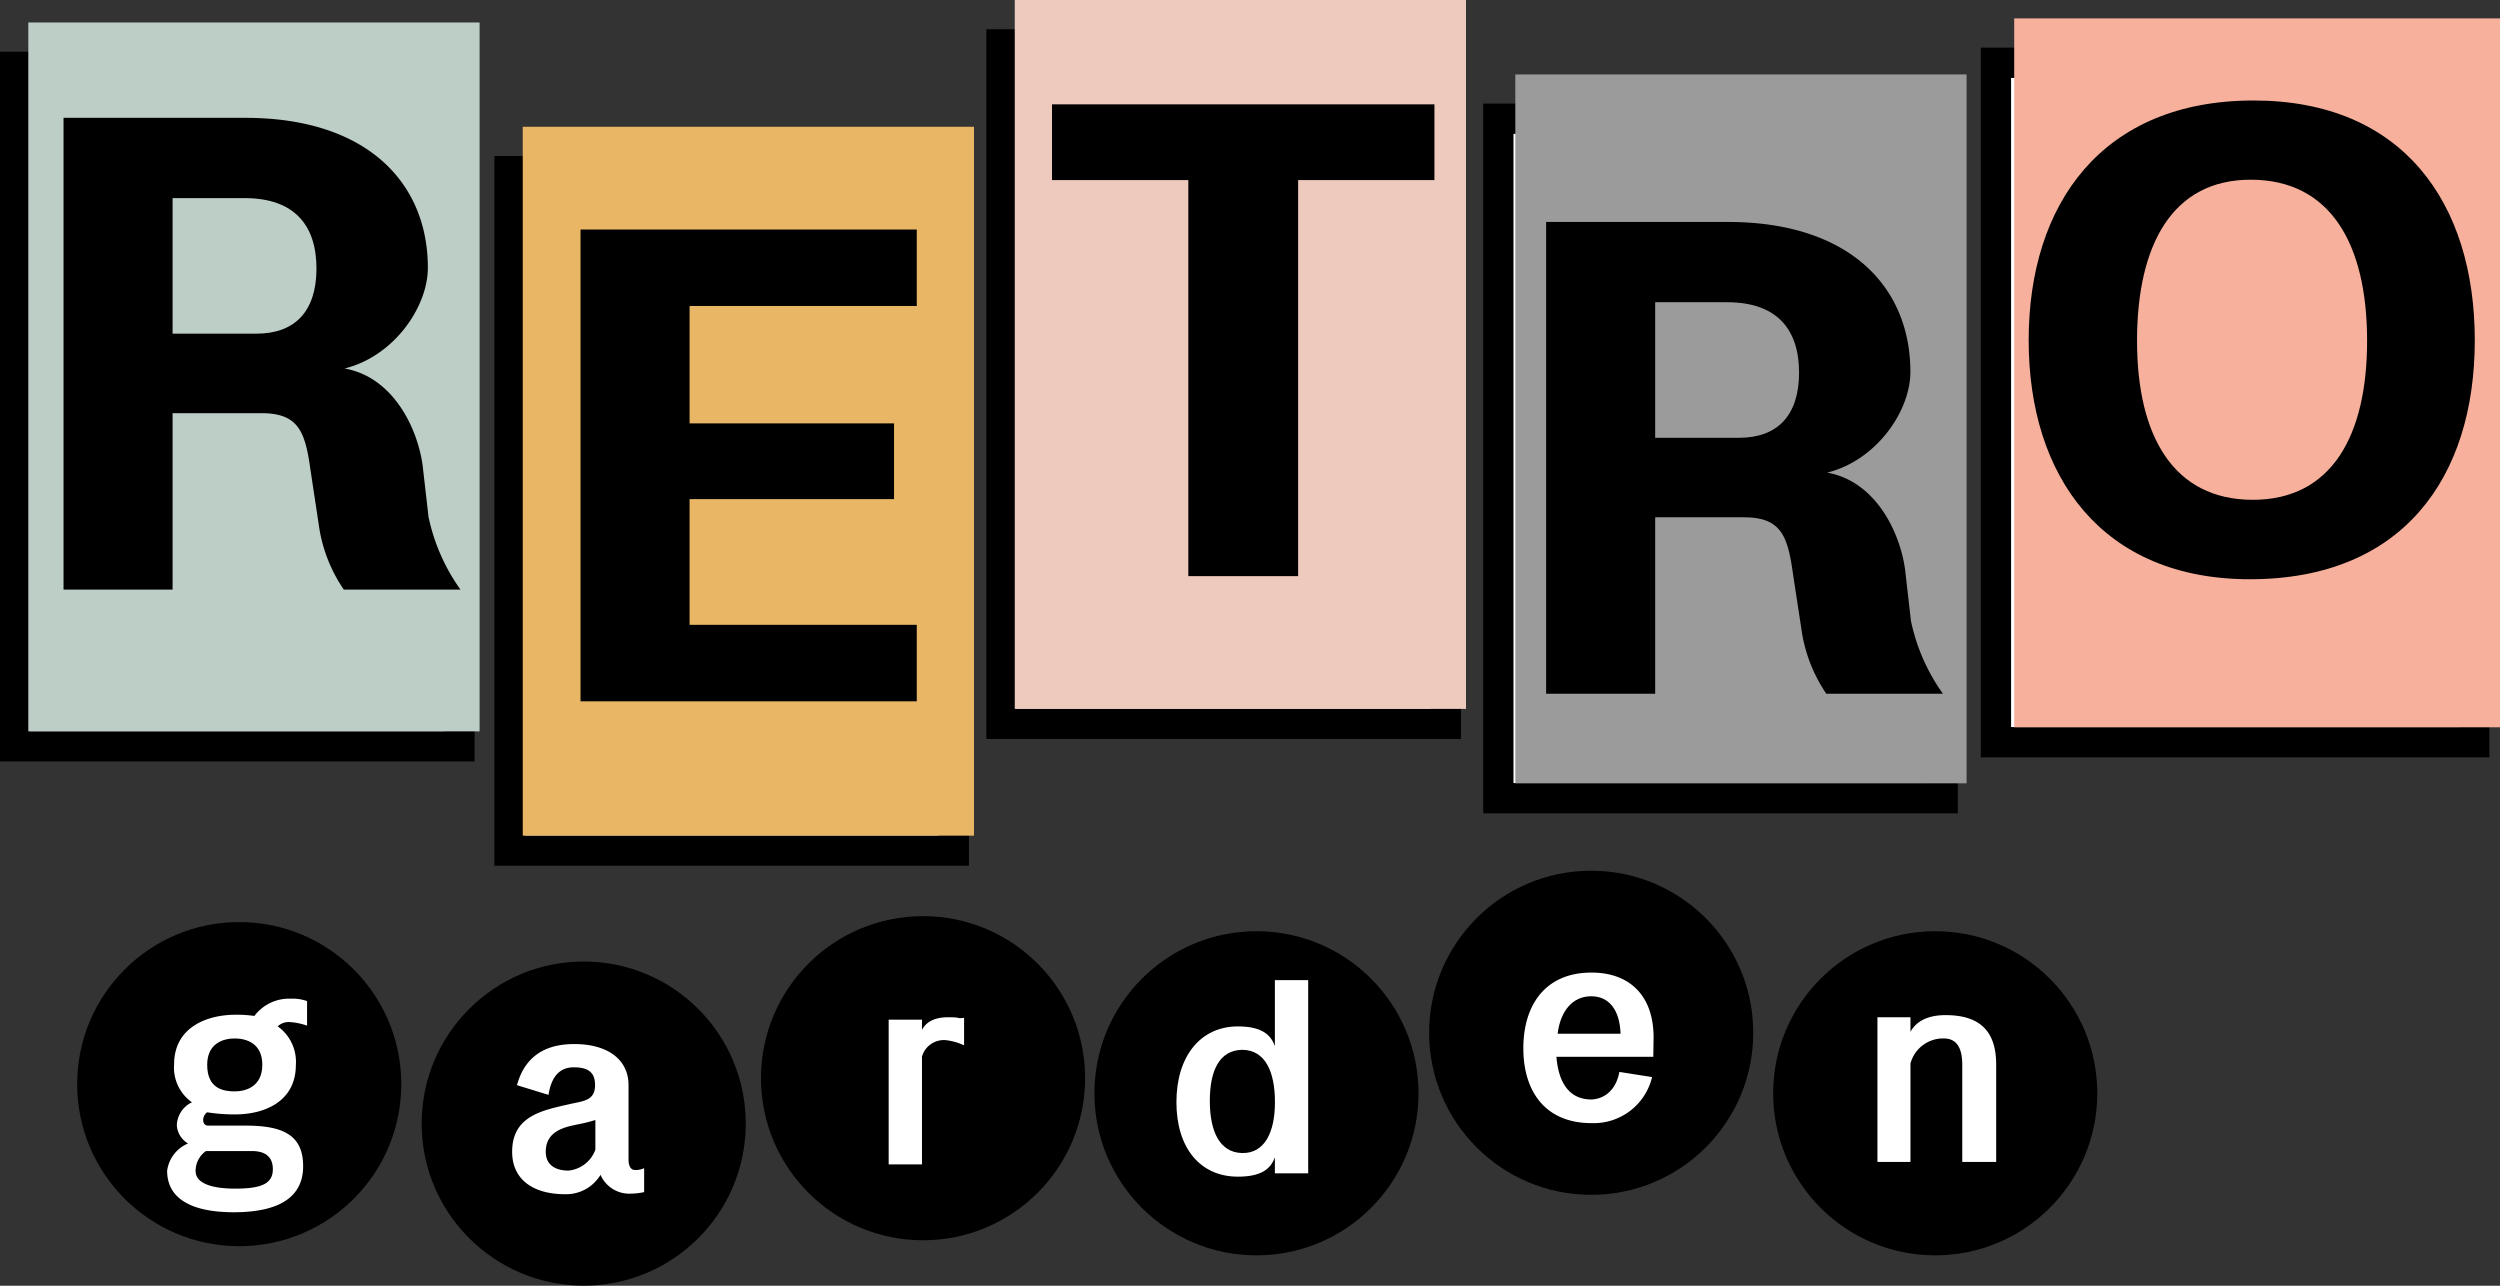 <svg xmlns="http://www.w3.org/2000/svg" viewBox="0 0 330.13 169.78"><rect x="0" y="0" width="330.13" height="169.78" fill="#333333" stroke="none"/><defs><style>.cls-1,.cls-7{fill:#fff;}.cls-1{stroke:#000;stroke-miterlimit:10;stroke-width:4px;}.cls-2{fill:#e8b665;}.cls-3{fill:#f7b09c;}.cls-4{fill:#9b9b9b;}.cls-5{fill:#bdcec6;}.cls-6{fill:#edcabd;}</style></defs><g id="Layer_2" data-name="Layer 2"><g id="Layer_1-2" data-name="Layer 1"><rect class="cls-1" x="263.57" y="8.29" width="63.16" height="89.72"/><rect class="cls-1" x="197.86" y="15.68" width="58.67" height="89.72"/><rect class="cls-1" x="132.25" y="5.86" width="58.67" height="89.72"/><rect class="cls-1" x="67.28" y="22.6" width="58.67" height="89.72"/><circle cx="31.59" cy="143.16" r="21.4"/><circle cx="121.89" cy="142.38" r="21.4"/><circle cx="77.08" cy="148.37" r="21.4"/><circle cx="165.92" cy="144.37" r="21.4"/><circle cx="210.12" cy="136.38" r="21.4"/><circle cx="255.55" cy="144.37" r="21.4"/></g><g id="Layer_6" data-name="Layer 6"><rect class="cls-1" x="2" y="8.83" width="58.67" height="89.72"/><rect class="cls-2" x="69.03" y="16.74" width="59.59" height="93.61"/><rect class="cls-3" x="265.98" y="2.43" width="64.15" height="93.61"/><rect class="cls-4" x="200.1" y="9.83" width="59.59" height="93.61"/><rect class="cls-5" x="3.74" y="2.97" width="59.59" height="93.61"/><rect class="cls-6" x="134" width="59.59" height="93.61"/><polygon points="91.06 65.91 91.06 82.51 121.06 82.51 121.06 92.61 76.66 92.61 76.66 30.31 121.06 30.31 121.06 40.41 91.06 40.41 91.06 55.91 118.06 55.91 118.06 65.91 91.06 65.91"/><polygon points="156.92 76.08 156.92 23.78 138.92 23.78 138.92 13.78 189.42 13.78 189.42 23.78 171.42 23.78 171.42 76.08 156.92 76.08"/><path d="M8.39,77.86V15.56h24c16.11,0,24.11,8.6,24.11,19.8,0,5.2-4.5,11.7-11,13.3,6.31,1.1,9.61,7.7,10.31,12.8l.8,7v-.1a25.49,25.49,0,0,0,4.2,9.5H45.4a20,20,0,0,1-3.31-8.6L41,62.06c-.7-5.1-1.6-7.5-6.5-7.5H22.79v23.3Z"/><path class="cls-5" d="M22.79,26.16v17.9h11.1c5,0,7.9-2.9,7.9-8.6s-2.9-9.3-9.5-9.3Z"/><path d="M204.17,91.61V29.31h24c16.1,0,24.1,8.6,24.1,19.8,0,5.2-4.5,11.7-11,13.3,6.3,1.1,9.6,7.7,10.3,12.8l.8,7v-.1a25.49,25.49,0,0,0,4.2,9.5h-15.4a20.1,20.1,0,0,1-3.3-8.6l-1.1-7.2c-.7-5.1-1.6-7.5-6.5-7.5h-11.7v23.3Z"/><path class="cls-4" d="M218.57,39.91v17.9h11.1c5,0,7.9-2.9,7.9-8.6s-2.9-9.3-9.5-9.3Z"/><path d="M297.1,76.49c-19.5,0-29.21-13.53-29.21-31.56s9.71-31.66,29.7-31.66c19.7,0,29.21,13.53,29.21,31.66S317.29,76.49,297.1,76.49ZM297.49,66c10.39,0,15.09-8.43,15.09-21,0-12.74-4.8-21.27-15.38-21.27-10.29,0-15,8.53-15,21.27C282.2,57.57,287,66,297.49,66Z"/></g><g id="Layer_2-2" data-name="Layer 2"><path class="cls-7" d="M36.67,135.53a5.76,5.76,0,0,1,2.4,5.08c0,5-4.36,6.55-8,6.55a23,23,0,0,1-3.72-.28,1.29,1.29,0,0,0-.52,1c0,.52.28.76.68.76l4.92,0c4.88,0,7.6,1.2,7.6,5.36s-3.28,6.08-9.16,6.08c-5.72,0-8.8-1.88-8.8-5.48a4.56,4.56,0,0,1,2.76-3.6,3,3,0,0,1-1.48-2.44,3.49,3.49,0,0,1,2-3,5.59,5.59,0,0,1-2.36-5c0-5,4.48-6.56,8.08-6.56a15.7,15.7,0,0,1,2.52.16,5.73,5.73,0,0,1,4.84-2.28,5.47,5.47,0,0,1,2.12.32v3.24a8.38,8.38,0,0,0-2.4-.48A2.14,2.14,0,0,0,36.67,135.53Z"/><path d="M27.63,152h-.44a3.22,3.22,0,0,0-1.36,2.64c0,1.68,2.28,2.32,5.2,2.32,3.4,0,5-.6,5-2.56,0-1.64-1-2.4-2.76-2.4Z"/><path d="M31,137.13c-1.52,0-3.64.64-3.64,3.48,0,3.15,2.12,3.51,3.64,3.51s3.64-.68,3.64-3.51S32.55,137.13,31,137.13Z"/><path class="cls-7" d="M85.06,154.26v3.16a8.35,8.35,0,0,1-1.68.2,4.15,4.15,0,0,1-4.08-2.48,5.31,5.31,0,0,1-4.67,2.56c-4.2,0-7-1.92-7-5.6,0-4.76,4-5.48,7.67-6.32l.76-.16c1.36-.28,2.52-.56,2.52-2.32,0-1.6-.8-2.36-2.8-2.36s-3,1.4-3.35,3.64l-4.16-1.28c.84-3.12,3-5.43,7.55-5.43S83,140,83,143.3v9.8c0,1,.36,1.36.8,1.4A2.65,2.65,0,0,0,85.06,154.26Z"/><path d="M78.62,151.82V147.9a21.76,21.76,0,0,1-2.44.6l-.56.12c-2,.44-3.55,1.28-3.55,3.48,0,1.88,1.48,2.48,3,2.48A4.22,4.22,0,0,0,78.62,151.82Z"/><path class="cls-7" d="M121.75,153.76h-4.4V134.65h4.4V136c.44-.84,1.36-1.67,3.44-1.67.4,0,1,0,1.32.08s.68,0,.8,0v3.63a7.74,7.74,0,0,0-2.36-.68,3,3,0,0,0-3.2,2.16Z"/><path class="cls-7" d="M168.35,129.43h4.4v25.51h-4.4v-2.12c-.56,1.6-1.88,2.56-4.88,2.56-5,0-8.12-3.8-8.12-9.84s3.16-10,8.12-10c3,0,4.32,1,4.88,2.6Z"/><path d="M164,138.63c-3,.08-4.24,2.76-4.24,6.75s1.28,6.8,4.24,6.88,4.36-2.68,4.36-6.72S167.07,138.63,164,138.63Z"/><path class="cls-7" d="M218.32,139.55H205.53c.28,3.52,1.76,5.64,4.63,5.64,1.84-.08,3.28-1.4,3.68-3.64l4.32.68a7.92,7.92,0,0,1-8,6.08c-6.11,0-9-4.2-9-9.88s2.88-10,9-10c4.92,0,8.2,2.92,8.2,8.59Z"/><path d="M205.69,136.51H214c-.12-3.27-1.6-4.95-3.88-4.95C207.65,131.56,206.05,133.52,205.69,136.51Z"/><path class="cls-7" d="M252.28,153.44h-4.36V134.33h4.36v1.92c.56-1,1.76-2.2,4.64-2.2,4.4,0,6.68,2,6.68,6.52v12.87h-4.48V140.57c0-3-1.4-3.44-2.44-3.44a4.45,4.45,0,0,0-4.4,3.32Z"/></g></g></svg>
